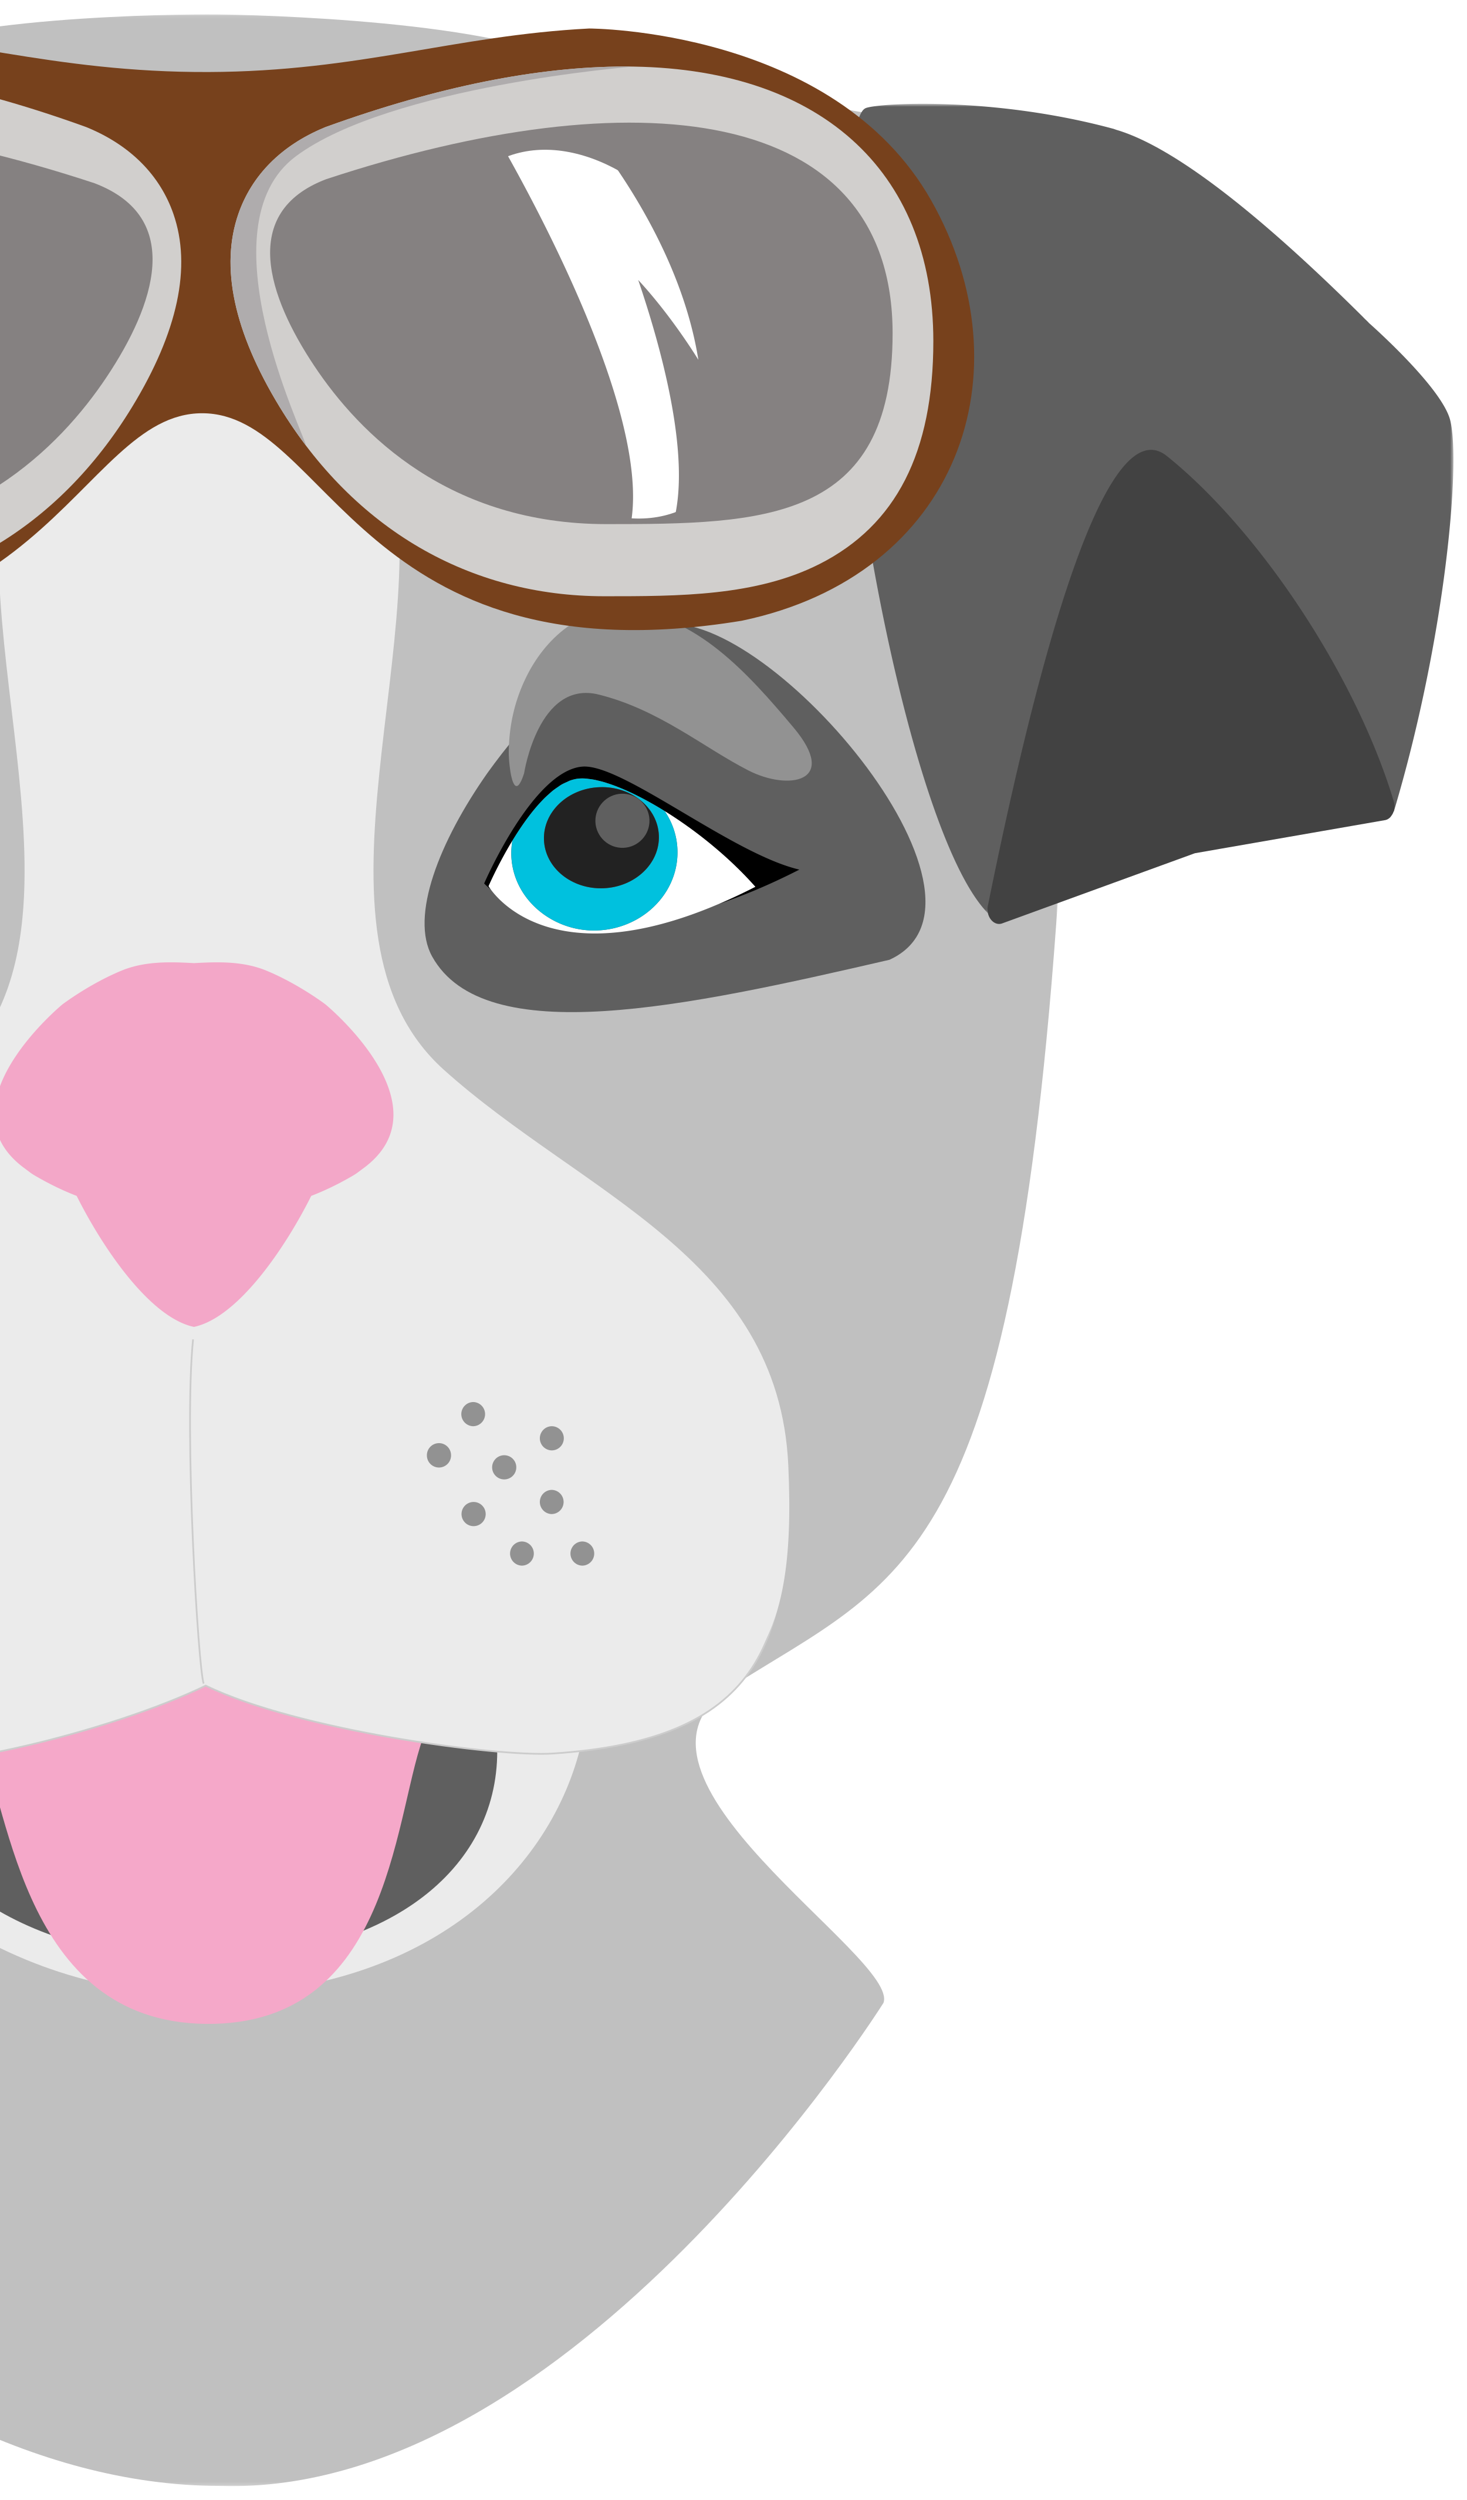 <svg xmlns="http://www.w3.org/2000/svg" xmlns:xlink="http://www.w3.org/1999/xlink" width="428" height="729" viewBox="0 0 428 729">
    <defs>
        <filter id="a" width="103.3%" height="103.5%" x="-1.6%" y="-1.7%" filterUnits="objectBoundingBox">
            <feOffset dy="2" in="SourceAlpha" result="shadowOffsetOuter1"/>
            <feGaussianBlur in="shadowOffsetOuter1" result="shadowBlurOuter1" stdDeviation="2"/>
            <feColorMatrix in="shadowBlurOuter1" result="shadowMatrixOuter1" values="0 0 0 0 0 0 0 0 0 0 0 0 0 0 0 0 0 0 0.5 0"/>
            <feMerge>
                <feMergeNode in="shadowMatrixOuter1"/>
                <feMergeNode in="SourceGraphic"/>
            </feMerge>
        </filter>
        <path id="b" d="M2.4.081h498.824v720.73H2.4z"/>
        <path id="d" d="M.798.645h178.655v236.02H.798z"/>
    </defs>
    <g fill="none" fill-rule="evenodd" filter="url(#a)" transform="translate(-304 2)">
        <g transform="translate(111.63 .11)">
            <mask id="c" fill="#fff">
                <use xlink:href="#b"/>
            </mask>
            <path fill="#C0C0C0" d="M144.212 442.703c.073-.412.207-.791.43-1.139.22.255.431.514.654.766-.367.114-.72.248-1.084.373m356.951-186.537c.386-5.728-1.094-32.67-3.71-40.531-17.64-53.095 16.378-142.663-31.894-181.798-6.012-4.876-99.21-15.854-104.842-18.798-1.228-.641-2.265-1.18-3.235-1.69-12.413-6.482-5.048-2.62 0 .028.329.172.629.332.929.488-.3-.14-.616-.28-.929-.418C329.09.725 255.504.087 255.504.087s-71.357-.65-99.612 11.903c-.91.347-1.927.82-3.027 1.39-5.173 2.683-104.639 16.167-113.094 23.258C.959 69.17 27.693 135.25 6.709 210.7c-1.993 7.16-5.017 41.472-4.159 48.654 21.928 184.19 53.554 205.055 98.34 230.436 35.454 20.094-51.564 85.85-50.234 99.67.415 4.319 95.418 131.3 205.983 131.3 103.127 3.189 193.493-140.868 193.493-140.868 4.784-13.29-84.099-66.784-44.652-91.961 49.969-31.894 82.393-34.819 95.683-231.766" mask="url(#c)"/>
        </g>
        <path fill="#5F5F5F" d="M495.97 178.453c-4.305 1.145-8.955 3.476-13.72 6.557.022.003.09-.01.07.006-14.824 11.294-24.884 20.808-36.095 36.36-14.065 20.01-22.657 41.823-16.141 53.538 15.252 27.413 73.96 14.687 133.42.947 38.107-17.443-37.552-105.392-67.533-97.408"/>
        <path fill="#929292" d="M456.9 221.516s4.166-27.336 21.74-22.996c17.573 4.341 30.583 15.43 43.704 22.132 11.693 5.98 26.581 3.486 13.21-12.468-13.864-16.52-28.599-32.624-49.005-34.407-.025 0-.05.003-.073 0-12.385-1.033-23.487 7.938-29.336 20.454-3.062 6.535-4.615 13.405-4.708 20.97-.013.986.067 2.51.246 4.076.516 4.583 1.872 9.505 4.222 2.24"/>
        <path fill="#EBEBEB" d="M473.256 505.847c-9.569 37.476-46.394 71.762-110.036 71.762s-110.832-43.855-118.009-78.938c-8.12-39.693 54.367-67.776 118.01-67.776 63.641 0 120.059 35.697 110.035 74.952"/>
        <path fill="#5F5F5F" d="M449.07 506.644c0 34.539-32.022 60.692-86.274 60.692-54.255 0-90.21-27.748-90.21-62.286 0-34.536 35.955-62.781 90.21-62.781 54.252 0 86.274 29.84 86.274 64.375"/>
        <path fill="#F5A8C9" d="M363.22 473.155c-17.318 19.724-51.149 29.32-65.383 30.3 9.17 20.527 13.156 84.121 68.837 82.66 52.61-1.38 52.282-63.125 61.53-85.45-14.425-.715-47.369-7.451-64.984-27.51"/>
        <path fill="#EBEBEB" d="M257.801 486.517c-.348.112-.686.243-1.027.364.067-.402.195-.769.408-1.11.204.249.405.5.62.746M430.7 316.065c-43.076-38.685.191-124.346-16.451-176.847-16.665-52.498-52.335-47.893-52.335-47.893s-35.687-4.605-52.333 47.893c-2.644 8.333-3.766 17.503-3.974 27.186-.66 30.698 7.945 66.557 7.24 97.399-.478 20.722-5.154 39.182-19.717 52.262-36.177 32.487-91.109 64.605-93.526 116.956-1.037 22.46-6.88 59.684 54.38 76.215 25.116 6.777 83.693-8.902 110.035-21.727 26.79 13.042 85.183 20.866 101.264 19.8 59.69-3.945 70.301-31.562 67.91-82.925-2.725-58.443-63.636-73.42-102.493-108.32"/>
        <path stroke="#CCC" stroke-width=".5" d="M257.801 486.517c-.348.112-.686.243-1.027.364.067-.402.195-.769.408-1.11.204.249.405.5.62.746zM430.7 316.065c-43.076-38.685.191-124.346-16.451-176.847-16.665-52.498-52.335-47.893-52.335-47.893s-35.687-4.605-52.333 47.893c-2.644 8.333-3.766 17.503-3.974 27.186-.66 30.698 7.945 66.557 7.24 97.399-.478 20.722-5.154 39.182-19.717 52.262-36.177 32.487-91.109 64.605-93.526 116.956-1.037 22.46-6.88 59.684 54.38 76.215 25.116 6.777 83.693-8.902 110.035-21.727 26.79 13.042 85.183 20.866 101.264 19.8 59.69-3.945 70.301-31.562 67.91-82.925-2.725-58.443-63.636-73.42-102.493-108.32z"/>
        <path fill="#000" d="M473.9 219.537c11.604-.95 43.606 25.432 63.32 30.032-8.497 4.337-16.317 7.597-23.525 10.018a169.52 169.52 0 0 0 10.669-5.011 103.609 103.609 0 0 0-5.879-6.111c-.076-.073-.146-.15-.223-.22a117.493 117.493 0 0 0-6.36-5.655l-.22-.191a131.937 131.937 0 0 0-6.768-5.221 1.468 1.468 0 0 0-.054-.035 122.946 122.946 0 0 0-6.92-4.635h-.004s0-.003-.003-.003a101.02 101.02 0 0 0-7.333-4.156l-.012-.006a76.301 76.301 0 0 0-3.41-1.643c-.038-.019-.073-.035-.108-.054a65.302 65.302 0 0 0-3.046-1.272 8.3 8.3 0 0 0-.32-.128 44.018 44.018 0 0 0-2.627-.912c-.166-.054-.342-.118-.504-.17a31.983 31.983 0 0 0-2.271-.59c-.195-.047-.399-.108-.59-.15a22.115 22.115 0 0 0-1.984-.302c-.185-.023-.396-.067-.577-.083a13.484 13.484 0 0 0-2.233-.022c-.87.07-1.741.28-2.609.586-.293.102-.58.271-.87.4-.575.251-1.146.5-1.717.835-.331.197-.66.446-.991.673-.52.354-1.04.708-1.55 1.122-.332.265-.651.562-.976.852-.51.453-1.018.909-1.519 1.413-.3.303-.593.619-.893.938a50.174 50.174 0 0 0-1.527 1.712c-.256.303-.51.613-.766.925a62.676 62.676 0 0 0-1.575 2.035c-.195.262-.39.523-.58.788a86.635 86.635 0 0 0-1.682 2.424c-.111.169-.223.335-.331.5a90.949 90.949 0 0 0-1.838 2.912.07.07 0 0 0-.012.016c-.003.007-.007.01-.007.013-4.213 6.947-6.937 13.236-6.937 13.236s.217.37.657.97c-1.307-1.056-1.942-1.751-1.942-1.751s14.18-32.893 28.647-34.08"/>
        <path fill="#FFF" d="M453.474 241.16c0-.003.004-.006.007-.009a21.56 21.56 0 0 0-.3 4.373c.274 7.508 4.465 13.97 10.624 17.873a25.17 25.17 0 0 0 14.435 3.91 25.614 25.614 0 0 0 9.157-2.054c8.679-3.715 14.595-12.033 14.25-21.493-.15-4.15-1.505-7.98-3.712-11.25v-.002l.003.003a120.042 120.042 0 0 1 6.921 4.63.316.316 0 0 0 .054.036 129.286 129.286 0 0 1 6.768 5.224c.074.06.147.125.22.188a118.87 118.87 0 0 1 6.36 5.655c.077.074.147.15.227.224a104.638 104.638 0 0 1 5.878 6.107 169.569 169.569 0 0 1-10.672 5.01c-5.196 2.22-10.028 3.94-14.512 5.235-5.935 1.719-11.268 2.698-16.043 3.119-3.585.316-6.857.322-9.833.086a46.089 46.089 0 0 1-8.085-1.33 38.801 38.801 0 0 1-6.459-2.296 34.5 34.5 0 0 1-3.46-1.84 34.656 34.656 0 0 1-1.493-.964 30.842 30.842 0 0 1-3.572-2.848 26.415 26.415 0 0 1-1.671-1.7 21.11 21.11 0 0 1-1.152-1.384c-.086-.109-.146-.198-.22-.294-.437-.6-.657-.972-.657-.972s2.727-6.29 6.937-13.236"/>
        <path fill="#00C1DE" d="M496.226 239.658c.297 8.14-6.968 15.01-16.224 15.347-9.256.335-17-5.986-17.296-14.126-.297-8.14 6.968-15.01 16.224-15.347 9.256-.335 17 5.99 17.296 14.126m1.71-7.148v-.003h-.003a99.913 99.913 0 0 0-7.333-4.159l-.012-.006a79.973 79.973 0 0 0-3.41-1.643c-.038-.016-.073-.035-.108-.051a65.437 65.437 0 0 0-3.046-1.276c-.106-.041-.217-.09-.32-.127a49.063 49.063 0 0 0-2.627-.913c-.166-.05-.342-.118-.504-.169a31.983 31.983 0 0 0-2.271-.59c-.195-.044-.399-.108-.59-.146a22.165 22.165 0 0 0-1.984-.306c-.185-.02-.396-.067-.577-.08a13.86 13.86 0 0 0-2.233-.026c-.87.074-1.741.284-2.609.587-.293.105-.58.274-.87.399-.575.252-1.146.504-1.717.839-.331.197-.66.446-.991.67-.52.353-1.04.707-1.55 1.122-.332.268-.651.561-.976.852-.51.453-1.018.912-1.519 1.413-.3.303-.593.618-.893.937a50.174 50.174 0 0 0-1.527 1.713c-.256.306-.51.612-.766.925a62.677 62.677 0 0 0-1.575 2.035c-.195.264-.39.523-.58.79-.578.801-1.136 1.608-1.682 2.425-.111.166-.223.331-.331.497a90.949 90.949 0 0 0-1.838 2.912c-.003.007-.01.013-.012.02a21.141 21.141 0 0 0-.3 4.372c.274 7.508 4.462 13.97 10.624 17.874a25.166 25.166 0 0 0 14.432 3.91 25.583 25.583 0 0 0 9.157-2.054c8.682-3.716 14.598-12.034 14.25-21.494-.15-4.15-1.502-7.98-3.71-11.249"/>
        <path fill="#222" d="M485.88 243.216c-4.342.156-8.013-3.256-8.172-7.6-.156-4.341 3.256-8.015 7.597-8.172 4.347-.16 8.015 3.257 8.175 7.598.16 4.344-3.257 8.015-7.6 8.174m10.346-3.56c-.297-8.135-8.04-14.46-17.296-14.122-9.256.338-16.519 7.205-16.225 15.344.297 8.14 8.04 14.464 17.296 14.126 9.26-.338 16.521-7.208 16.225-15.347"/>
        <path fill="#EBEBEB" d="M253.97 484.932c-.36.118-.711.252-1.069.376.074-.417.205-.797.425-1.151.217.258.424.52.644.775m179.53-176.99c-44.726-40.169.2-129.112-17.08-183.626-17.306-54.513-54.341-49.733-54.341-49.733s-37.058-4.78-54.342 49.733c-2.743 8.65-3.91 18.174-4.127 28.227-.682 31.875 8.251 69.111 7.518 101.133-.495 21.52-5.352 40.685-20.473 54.265-37.562 33.735-94.602 67.083-97.112 121.444-1.078 23.321 3.626 67.491 62.567 79.388 26.479 5.342 80.555-11.935 107.908-25.25 27.821 13.542 86.114 24.185 104.454 21.263 54.708-8.723 68.04-26.048 65.517-81.47-2.765-60.689-60.143-79.137-100.49-115.375"/>
        <path fill="#F3A7C8" d="M415.861 309.66c-1.84-3.815-4.334-7.396-6.844-10.48-2.504-3.082-5.027-5.662-6.918-7.473a75.131 75.131 0 0 0-2.29-2.105c-.555-.485-.87-.744-.87-.744s-7.706-5.865-17.09-9.778c-6.981-2.91-14.422-2.612-21.264-2.243-6.844-.37-14.288-.666-21.267 2.243-9.383 3.913-17.085 9.778-17.085 9.778s-.32.259-.874.744c-.555.488-1.343 1.199-2.29 2.105-1.892 1.811-4.414 4.391-6.921 7.472-2.507 3.085-5.001 6.666-6.842 10.48-1.837 3.815-3.023 7.863-2.915 11.872.147 5.342 2.59 10.62 8.854 15.191.944.69 1.786 1.397 2.909 2.051 4.309 2.52 8.369 4.452 12.215 5.935 7.151 14.337 21.054 35.387 34.181 38.194v.019c.007 0 .013-.003.016-.003l.02-.007.031.01v-.02c13.128-2.806 27.03-23.856 34.181-38.193 3.847-1.483 7.907-3.415 12.216-5.935 1.123-.654 1.965-1.362 2.909-2.05 6.264-4.571 8.707-9.85 8.854-15.192.108-4.01-1.078-8.057-2.916-11.871"/>
        <path stroke="#CCC" stroke-width=".5" d="M360.324 386.546c-2.699 26.625 1.527 96.289 3.097 100.365"/>
        <g transform="translate(548.581 25.625)">
            <mask id="e" fill="#fff">
                <use xlink:href="#d"/>
            </mask>
            <path fill="#5F5F5F" d="M103.294 212.362c-22.992 1.69-59.789 23.636-59.639 24.303-.022-.022-.044-.051-.064-.073-8.91-9.071-17.886-33.467-25.304-63.333-4.989-20.084-9.266-42.614-12.334-64.694-.255-1.85-.5-3.69-.74-5.53A613.232 613.232 0 0 1 3.622 89.74a535.7 535.7 0 0 1-1.324-13.925c-.137-1.63-.271-3.253-.39-4.858-.034-.497-.07-.988-.101-1.48C-.241 40.713.675 16.381 5.963 4.768c.586-1.282 1.084-2.57 2.22-2.94C12.596.38 45.581-1.461 80.317 7.95c.197.054.427.163.628.22.054.016.109.045.166.06 20.396 5.997 50.195 32.99 71.644 54.253.39.386.762.781 1.148 1.17-.054-.066-.102-.117-.16-.188.336.329.67.66.993.983-.016.028-.096-.067-.14-.09.04.042 21.442 18.815 23.91 28.508 3.2 12.572-1.566 64.35-16.38 113.951-.032.118-.115.176-.157.287.313-.902-31.565 3.263-58.676 5.257" mask="url(#e)"/>
        </g>
        <path fill="#424242" d="M662.067 243.146l-9.463 1.646-16.917 6.155-39.284 14.299c-1.869.682-3.684-.827-4.168-2.957a5.123 5.123 0 0 1-.03-2.127c14.459-71.46 34.278-145.614 52.25-131.172 27.002 21.685 55.196 64.101 66.21 100.783.309 1.027.2 2.054-.112 2.956a4.028 4.028 0 0 1-.65 1.187c-.106.134-.192.293-.31.408-.421.402-.906.711-1.477.81l-21.13 3.678-24.919 4.334z"/>
        <path fill="#77411C" d="M575.67 54.43C547.29 4.31 475.89 4.31 475.89 4.31c-39.399 2.042-66.975 12.529-111.027 12.692-45.765.172-74.84-10.65-114.82-12.691 0 0-71.395 0-99.777 50.118-28.38 50.12-8.063 109.328 55.266 122.573 111.132 18.18 120.691-60.506 157.437-60.506 36.742 0 46.3 78.686 157.433 60.506 63.33-13.245 83.643-72.454 55.266-122.573"/>
        <path fill="#D1CFCD" d="M247.822 169.86c-21.743 0-44.228 0-62.797-9.403-22.332-11.307-33.192-32.555-33.192-64.96 0-50.156 33.626-80.098 89.945-80.098 25.477 0 54.711 5.88 86.896 17.48l.507.183.5.207c12.379 5.167 20.987 13.83 24.894 25.056 5.38 15.466 1.333 34.424-12.034 56.348-21.697 35.587-55.333 55.186-94.72 55.186M480.313 169.86c21.743 0 44.228 0 62.797-9.403 22.332-11.307 33.192-32.555 33.192-64.96 0-50.156-33.626-80.098-89.941-80.098-25.478 0-54.715 5.88-86.9 17.48l-.507.183-.497.207c-12.382 5.167-20.99 13.83-24.897 25.056-5.38 15.466-1.333 34.424 12.034 56.348 21.697 35.587 55.336 55.186 94.72 55.186"/>
        <path fill="#AFACAD" d="M390.343 41.555c27.48-20.428 98.202-26.121 98.202-26.121-.73-.01-1.448-.035-2.188-.035-25.474 0-54.711 5.88-86.896 17.48l-.507.183-.497.21c-12.382 5.164-20.99 13.826-24.897 25.053-5.38 15.466-1.333 34.424 12.034 56.348 2.411 3.951 4.969 7.69 7.664 11.24-.411-3.152-30.395-63.93-2.915-84.358"/>
        <path fill="#858181" d="M331.6 49.434c26.272 10.027 17.46 35.571 3.563 56.424-13.896 20.852-40.978 47.841-88.37 47.841-47.391 0-86.586-.612-86.586-57.652 0-69.612 78.39-77.277 171.393-46.613M399.117 48.266c-25.34 9.67-16.837 34.305-3.435 54.418 13.399 20.112 39.517 46.141 85.228 46.141 45.708 0 83.509-.593 83.509-55.604 0-67.138-75.606-74.531-165.302-44.955"/>
        <path fill="#858181" d="M192.689 76.151c10.305-21.311 32.934-39.214 34.618-40.521 9.003-1.86 18.667-1.225 27.665-.348 1.996.191 3.967.405 5.89.6 6.836.685 13.795 1.547 20.588 2.797 5.521.998 10.924 2.267 16.04 3.904 14.081 4.497 20.317 16.856 24.22 27.113 5.072 13.322 3.608 24.858-2.975 38.232-5.646 11.46-14.091 23.177-26.976 31.234-10.8 6.755-23.653 12.438-37.604 13.647-4.146.364-8.299.58-12.448.66a41.215 41.215 0 0 1-.533-4.883c-1.728-31.833 26.51-85.508 38.101-106.102-7.88-1.694-19.19-2.66-27.454-3.17-9.728 12.776-25.873 37.472-30.313 65.424 0 0 7.75-12.818 18.046-23.943-6.254 18.359-14.496 47.593-11.625 67.44a39.906 39.906 0 0 0 1.033 5.056c-4.909-.23-9.798-.66-14.627-1.273-11.632-1.499-22.906-3.645-30.96-9.571-8.02-18.92-.137-46.722 9.314-66.296"/>
        <path fill="#FFF" d="M441.84 113.554c15.894 27.53 44.382 40.84 63.624 29.732 19.241-11.112 21.959-42.436 6.066-69.967-15.896-27.531-44.381-40.84-63.626-29.732-19.242 11.112-21.956 42.436-6.063 69.967"/>
        <path fill="#858181" d="M535.773 73.114c-10.024-20.728-32.028-38.136-33.667-39.408-8.755-1.809-18.154-1.19-26.906-.338-1.943.185-3.86.392-5.725.58-6.65.67-13.418 1.506-20.023 2.724-5.368.97-10.624 2.207-15.6 3.795-13.695 4.373-19.762 16.394-23.557 26.367-4.93 12.956-3.505 24.176 2.896 37.183 5.489 11.147 13.705 22.543 26.236 30.376 10.503 6.567 23 12.094 36.567 13.274 4.031.351 8.072.565 12.11.641.265-1.515.424-3.103.517-4.752 1.68-30.956-25.78-83.155-37.055-103.184 7.668-1.65 18.661-2.587 26.699-3.084 9.463 12.426 25.164 36.442 29.48 63.629 0 0-7.537-12.468-17.549-23.286 6.083 17.854 14.095 46.285 11.307 65.584a38.858 38.858 0 0 1-1.008 4.918c4.778-.223 9.53-.641 14.225-1.238 11.316-1.457 22.278-3.546 30.111-9.31 7.799-18.4.134-45.436-9.058-64.47"/>
        <path fill="#929292" d="M432.07 416.803a3.523 3.523 0 0 0-3.521 3.525 3.523 3.523 0 1 0 7.045 0 3.523 3.523 0 0 0-3.524-3.525M442.177 433.957a3.523 3.523 0 0 0-3.524 3.525 3.521 3.521 0 0 0 3.524 3.524 3.52 3.52 0 0 0 3.522-3.524 3.523 3.523 0 0 0-3.522-3.525M464.967 411.868a3.525 3.525 0 0 0 0 7.049 3.525 3.525 0 0 0 0-7.05M464.967 430.433a3.525 3.525 0 0 0 0 7.049 3.525 3.525 0 0 0 0-7.049M454.63 423.853a3.52 3.52 0 0 0-3.521-3.524 3.524 3.524 0 1 0 3.521 3.524M442.056 411.868a3.525 3.525 0 0 0 0-7.049 3.525 3.525 0 0 0 0 7.049M456.278 445.472a3.525 3.525 0 0 0 0 7.049 3.525 3.525 0 0 0 0-7.049M473.9 445.472a3.525 3.525 0 0 0 0 7.049 3.525 3.525 0 0 0 0-7.049"/>
    </g>
</svg>
